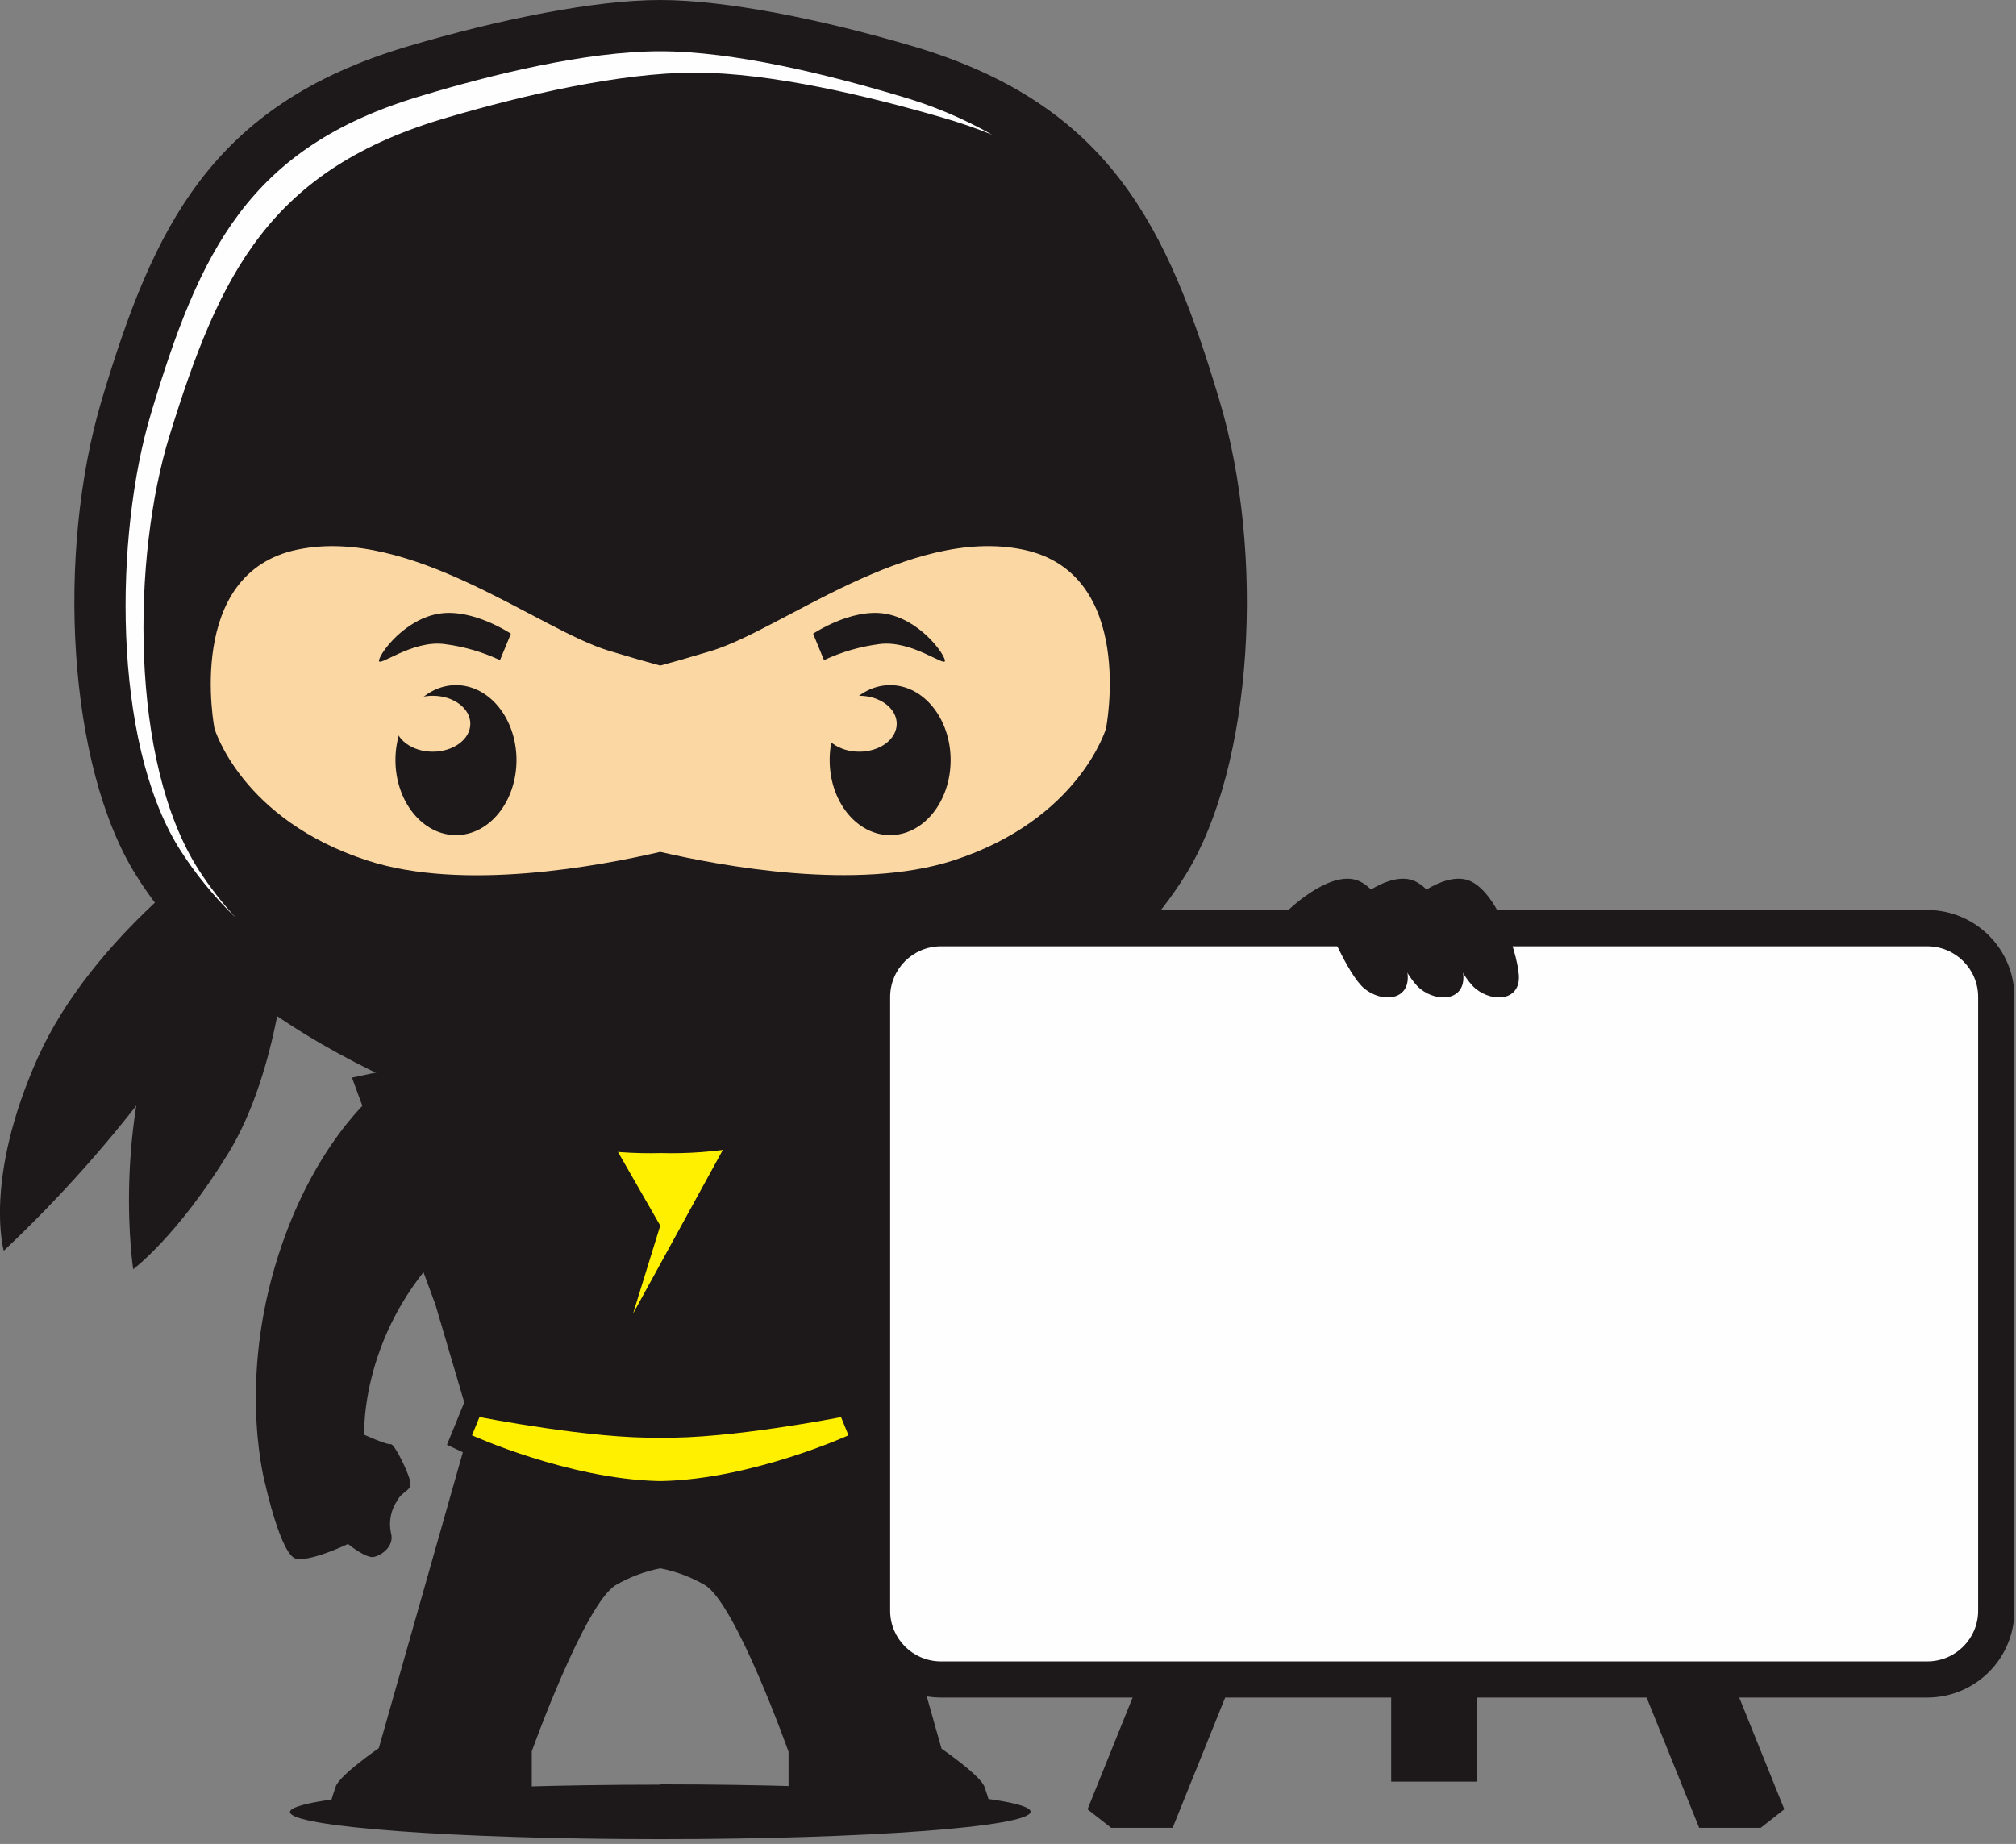 <svg height="161" viewBox="0 0 176 161" width="176" xmlns="http://www.w3.org/2000/svg"><rect x="0" y="0" width="176" height="161" fill="#808080" stroke="none"/><g fill="none" fill-rule="evenodd"><g fill="#1d1819"><path d="m121.454 145.06h7.501v10.496h-7.501z"/><path d="m149.132 141.506h-8.088l7.298 18.086h5.371l2.06-1.617z"/><path d="m101.584 141.506h8.081l-7.291 18.086h-5.371l-2.06-1.617z"/><path d="m57.64 155.794c17.858 0 32.33 1.066 32.33 2.391 0 1.324-14.471 2.398-32.33 2.398s-32.323-1.073-32.323-2.37c0-1.296 14.471-2.391 32.323-2.391z"/><path d="m19.618 73.809s-11.496 7.813-16.294 18.491c-4.798 10.678-2.996 16.908-2.996 16.908 5.002-4.712 9.567-9.865 13.64-15.396 6.356-8.761 8.004-14.602 8.004-14.602z"/><path d="m25.08 82.452s-.698 10.984-5.154 18.247c-4.456 7.262-8.297 10.12-8.297 10.12s-1.893-12.169 2.891-23.843c4.784-11.674 8.486-12.204 8.486-12.204l2.095 7.667z"/><path d="m30.73 94.091c4.689-1.039 9.442-1.767 14.227-2.182 8.828-.857 12.683 0 12.683 0s3.862-.857 12.69 0c4.785.414 9.538 1.143 14.227 2.182l-7.284 19.829-2.919 9.876-3.255.753c-3.255.76-13.458.955-13.458.955s-10.197-.195-13.451-.955l-3.262-.753-2.912-9.876z"/><path d="m41.255 123.817-8.185 28.82s-3.45 2.37-3.764 3.366c-.314.997-.887 2.23 0 2.614.887.383 2.298.899 6.851.697 2.677-.091 5.271-.947 7.473-2.467l2.794-.523v-3.415s4.63-12.915 7.354-14.525c1.201-.693 2.508-1.183 3.869-1.45 1.363.267 2.673.757 3.876 1.45 2.717 1.61 7.319 14.567 7.319 14.567v3.415l2.794.523c2.202 1.52 4.797 2.377 7.473 2.467 4.554.188 5.964-.335 6.851-.697s.314-1.617 0-2.614c-.314-.997-3.764-3.366-3.764-3.366l-8.164-28.862c.119-.362-11.615-.146-16.392-.049-4.777-.098-16.503-.314-16.385.049z"/><path d="m42.212 122.067c3.206.627 6.544 1.129 9.778 1.464 1.855.212 3.721.31 5.587.293h.091c1.867.017 3.733-.081 5.587-.293 3.241-.335 6.579-.836 9.778-1.464l1.397-.272 1.795 4.398-1.495.655c-1.522.675-3.079 1.269-4.665 1.777-3.337 1.147-6.797 1.904-10.309 2.258-.643.056-1.292.098-1.935.112h-.412c-.65 0-1.292-.056-1.935-.112-3.512-.353-6.971-1.111-10.309-2.258-1.584-.509-3.139-1.102-4.658-1.777l-1.488-.697 1.795-4.398 1.397.272z"/></g><path d="m41.905 123.733s9.848 1.938 15.756 1.791c5.916.146 15.763-1.791 15.763-1.791l.65 1.589s-8.381 3.805-16.245 3.994h-.349c-7.892-.188-16.273-3.994-16.273-3.994l.65-1.589z" fill="#fff000"/><path d="m32.916 95.338s-5.79 4.544-8.94 15.333c-3.15 10.789-.789 19.034-.789 19.034s1.355 6.126 2.668 6.391c1.313.265 4.526-1.289 4.526-1.289s1.557 1.282 2.256 1.136c.698-.146 1.823-.969 1.495-2.091-.213-.981-.014-2.006.552-2.837.412-.808 1.194-.836 1.152-1.512-.042-.676-1.397-3.485-1.725-3.408-.328.077-2.312-.822-2.312-.822s-.503-10.364 9.233-18.316c2.57-2.091-.496-8.217-2.375-9.904-1.55-1.417-3.667-2.045-5.741-1.701z" fill="#1d1819"/><path d="m68.479 90.599-13.214 24.101 2.375-7.688-9.415-16.414z" fill="#fff000"/><path d="m8.891 34.883c-4.002 13.41-2.989 31.977 2.982 41.525 9.659 15.535 32.029 21.975 38.825 23.76 2.305.401 4.645.572 6.984.509 2.339.063 4.679-.108 6.984-.509 6.796-1.784 29.159-8.224 38.825-23.76 5.937-9.548 6.984-28.116 2.947-41.525-4.498-15.006-9.505-25.704-26.63-30.813-8.171-2.418-16.524-4.07-22.168-4.07s-13.968 1.652-22.119 4.07c-17.125 5.109-22.133 15.807-26.63 30.813z" fill="#1d1819"/><path d="m13.165 36.159c-3.143 10.489-3.415 28.443 2.465 37.901 1.398 2.212 3.058 4.248 4.945 6.064-1.195-1.3-2.277-2.699-3.234-4.182-6.069-9.465-5.79-27.412-2.542-37.901 4.379-14.169 8.758-23.307 24.375-27.816 6.356-1.861 14.848-3.882 21.49-3.882 6.642 0 15.142 2.049 21.497 3.889 1.506.431 2.989.94 4.442 1.526-2.561-1.449-5.285-2.588-8.116-3.394-6.167-1.84-14.401-3.889-20.848-3.889s-14.681 2.028-20.841 3.889c-15.149 4.488-19.381 13.626-23.634 27.795z" fill="#fefefe"/><path d="m18.724 63.605s-2.661-13.57 7.25-15.619c9.91-2.049 21.022 6.97 27.196 8.838 1.977.599 3.422 1.011 4.47 1.289 1.055-.279 2.5-.697 4.477-1.289 6.174-1.875 17.265-10.894 27.196-8.838 9.931 2.056 7.243 15.619 7.243 15.619s-2.326 7.945-13.326 11.521c-8.381 2.711-20.31.481-25.59-.746-5.28 1.227-17.23 3.485-25.583.746-11.007-3.575-13.333-11.521-13.333-11.521z" fill="#fbd7a3"/><path d="m82.133 79.455h86.142c4.183.015 7.569 3.395 7.585 7.569v53.625c-.015 4.174-3.402 7.554-7.585 7.569h-86.142c-4.183-.015-7.569-3.395-7.585-7.569v-53.611c.008-4.179 3.397-7.568 7.585-7.583z" fill="#1d1819"/><path d="m82.133 82.626h86.142c2.438.008 4.413 1.978 4.421 4.412v53.611c-.008 2.433-1.983 4.404-4.421 4.412h-86.142c-2.438-.008-4.413-1.978-4.421-4.412v-53.611c.008-2.433 1.983-4.404 4.421-4.412z" fill="#fefefe"/><path d="m122.041 79.587s3.436-3.415 5.943-2.788 4.421 6.022 4.61 8.301c.189 2.279-2.235 2.467-3.757 1.234-1.523-1.234-3.492-6.217-3.492-6.217l-3.324-.523z" fill="#1d1819"/><path d="m117.187 79.587s3.443-3.415 5.943-2.788c2.5.627 4.421 6.022 4.617 8.301.196 2.279-2.235 2.467-3.757 1.234-1.523-1.234-3.492-6.217-3.492-6.217l-3.331-.523z" fill="#1d1819"/><path d="m112.34 79.587s3.436-3.415 5.943-2.788c2.507.627 4.421 6.022 4.61 8.301.189 2.279-2.235 2.467-3.757 1.234-1.523-1.234-3.492-6.217-3.492-6.217l-3.324-.523z" fill="#1d1819"/><path d="m39.81 59.821c2.912 0 5.28 2.927 5.28 6.545 0 3.617-2.368 6.552-5.28 6.552-2.912 0-5.287-2.934-5.287-6.552 0-3.617 2.368-6.545 5.287-6.545z" fill="#1d1819"/><path d="m77.712 59.821c2.919 0 5.28 2.927 5.28 6.545 0 3.617-2.361 6.552-5.28 6.552-2.919 0-5.28-2.934-5.28-6.552 0-3.617 2.361-6.545 5.28-6.545z" fill="#1d1819"/><path d="m43.651 57.639c-1.511-.707-3.122-1.178-4.777-1.394-2.905-.425-5.943 2.14-5.783 1.394.161-.746 2.326-3.61 5.28-4.063 2.954-.453 6.23 1.756 6.23 1.756z" fill="#1d1819"/><path d="m71.937 57.639c1.511-.707 3.122-1.178 4.777-1.394 2.898-.425 5.943 2.14 5.776 1.394-.168-.746-2.319-3.61-5.273-4.063-2.954-.453-6.23 1.756-6.23 1.756z" fill="#1d1819"/><path d="m75.01 60.748c1.809 0 3.276 1.094 3.276 2.446s-1.467 2.439-3.276 2.439-3.283-1.094-3.283-2.439 1.467-2.446 3.283-2.446z" fill="#fbd7a3"/><path d="m37.777 60.748c1.809 0 3.283 1.094 3.283 2.446s-1.474 2.439-3.283 2.439c-1.809 0-3.283-1.094-3.283-2.439s1.474-2.446 3.283-2.446z" fill="#fbd7a3"/></g></svg>